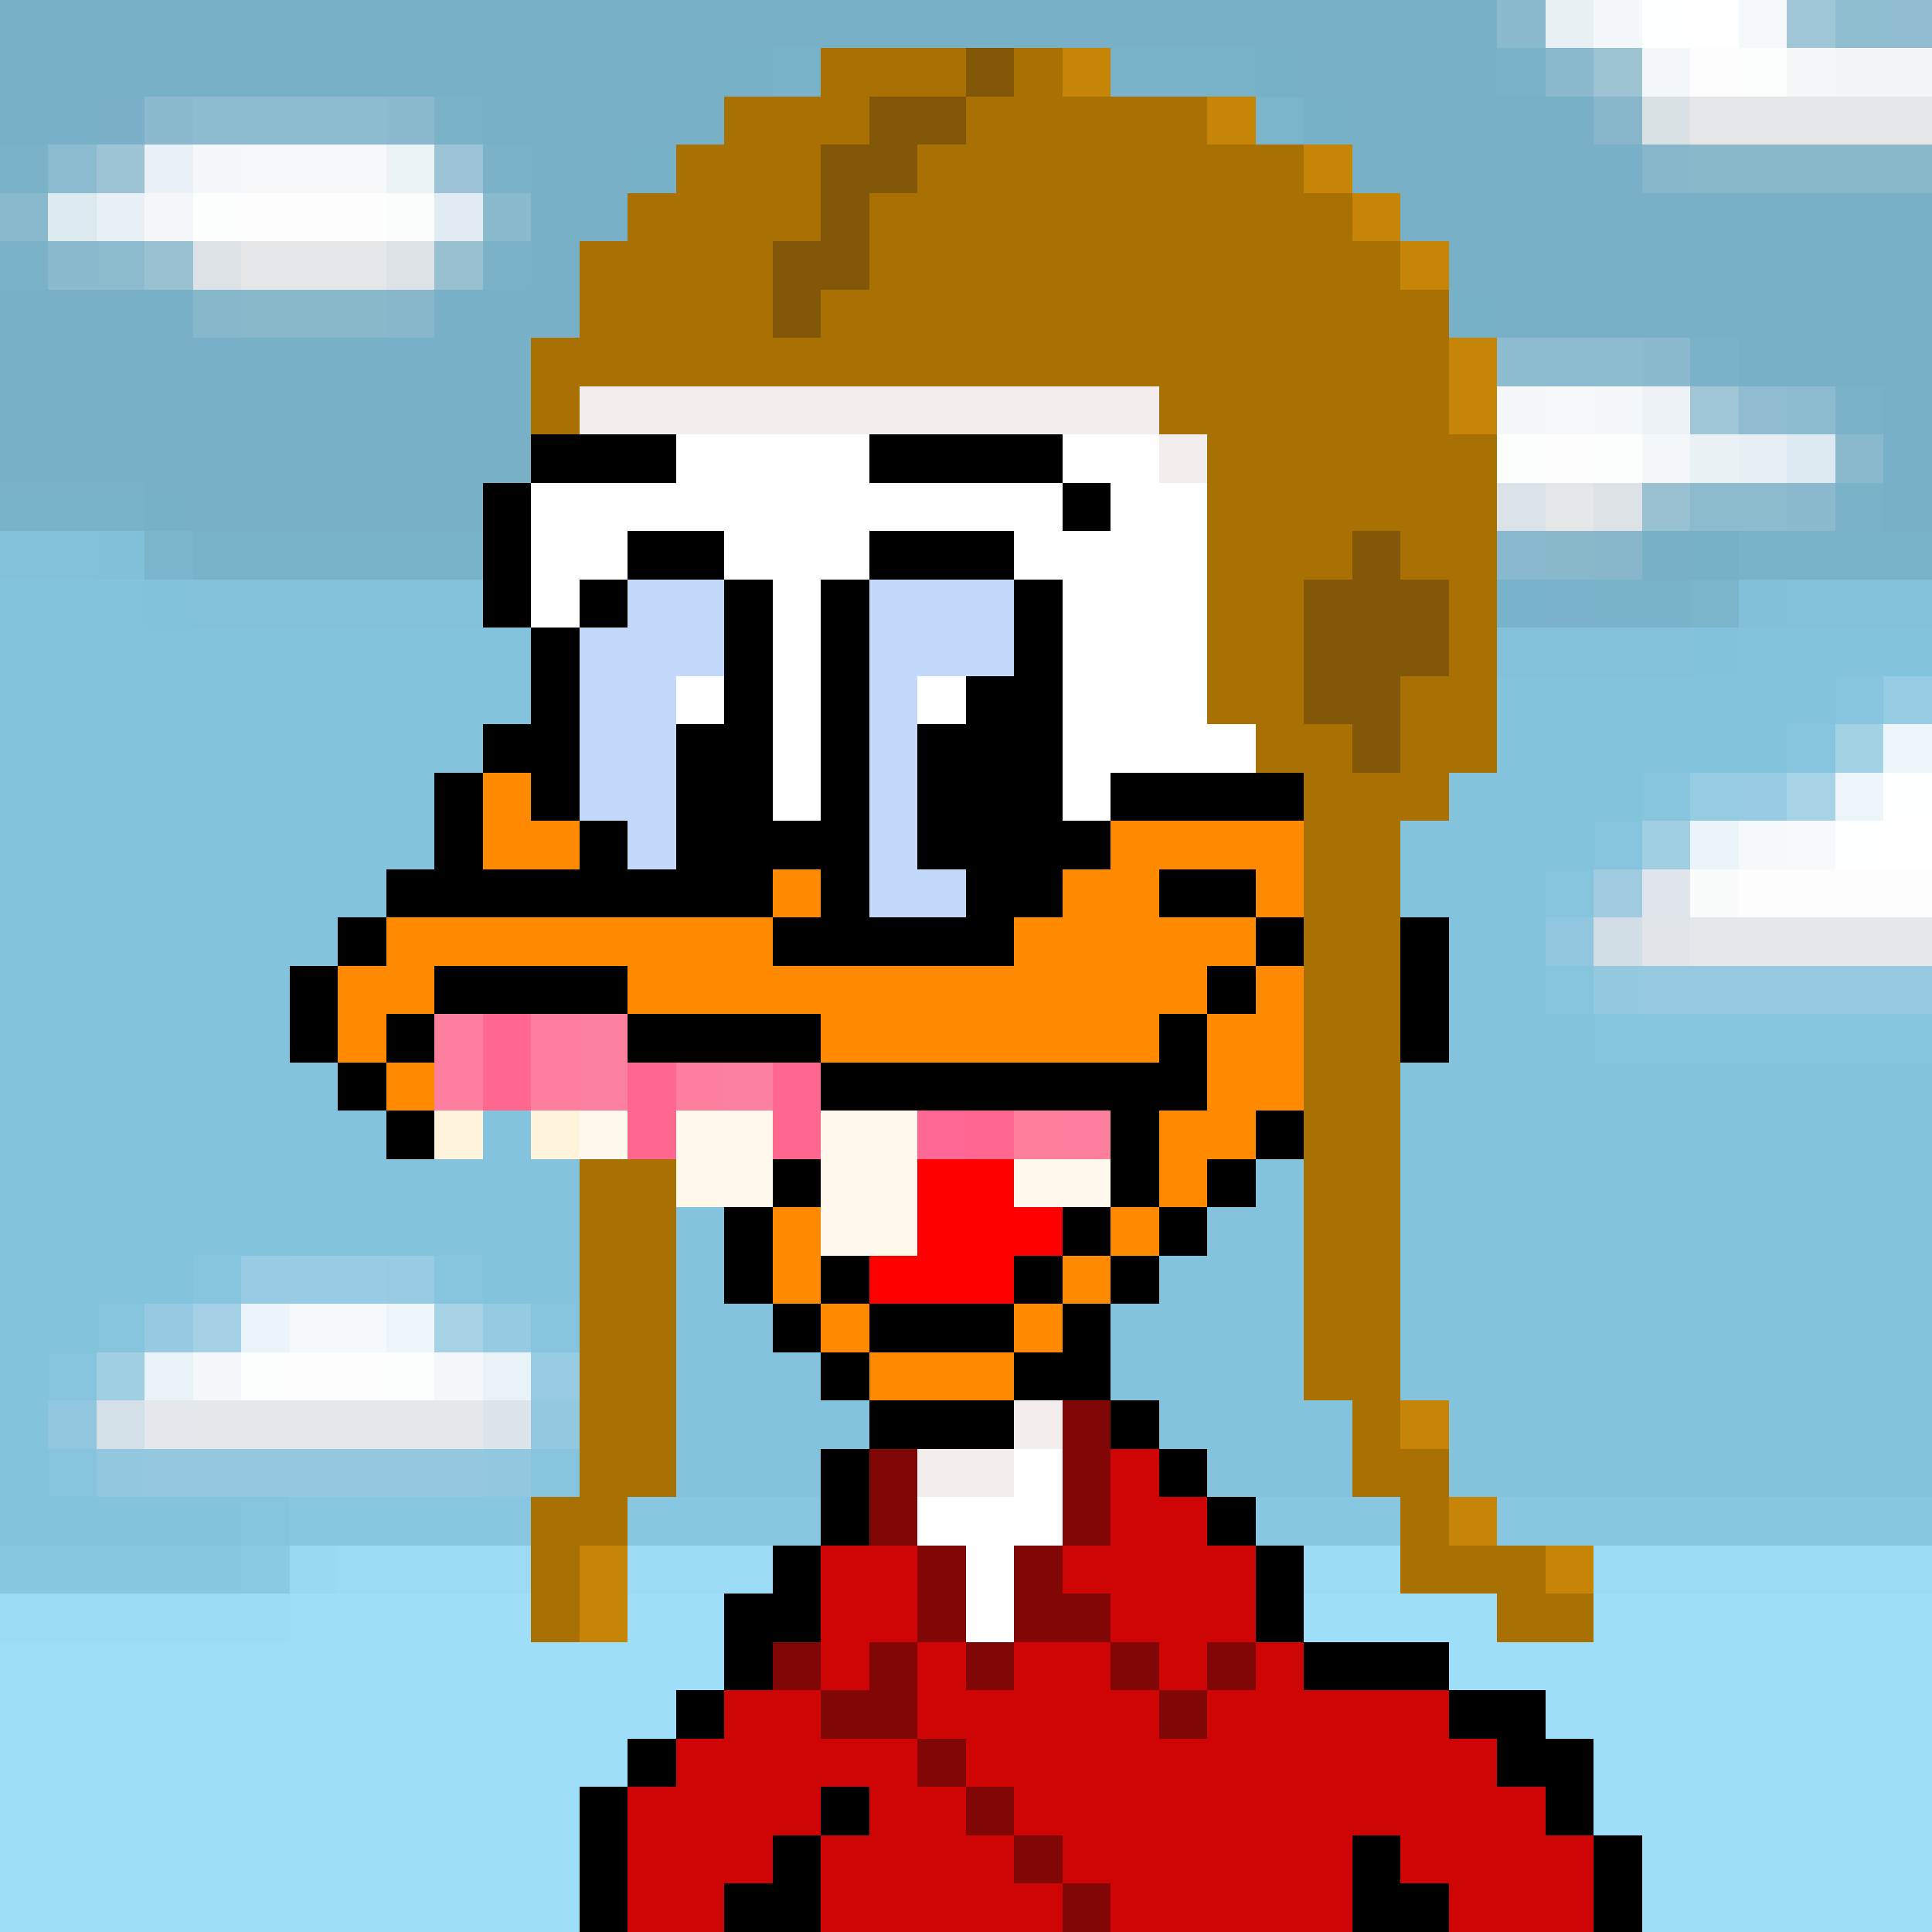 <svg xmlns="http://www.w3.org/2000/svg" viewBox="0 -0.5 40 40" shape-rendering="crispEdges">
<rect x="0" y="-0.5" width="40" height="40" fill="#333333" stroke="none"/>
<path stroke="#77b0c7" d="M0 0h31M0 1h15M27 1h4M0 2h2M10 2h5M28 2h5M11 3h2M28 3h5M11 4h2M29 4h11M11 5h1M30 5h10M0 6h3M10 6h2M31 6h9M0 7h11M36 7h4M0 8h11M39 8h1M0 9h11M39 9h1M4 10h6M39 10h1" />
<path stroke="#8bbace" d="M31 0h1M32 1h1M3 2h1M8 2h1M1 5h1M34 7h1M37 10h1" />
<path stroke="#e8f0f4" d="M32 0h1" />
<path stroke="#f5f8fa" d="M33 0h1M31 8h1M33 8h1" />
<path stroke="#feffff" d="M34 0h1M39 16h1M38 17h1" />
<path stroke="#ffffff" d="M35 0h1M14 9h4M22 9h2M11 10h11M23 10h2M11 11h2M15 11h3M21 11h4M11 12h1M16 12h1M22 12h3M16 13h1M22 13h3M14 14h1M16 14h1M19 14h1M22 14h3M16 15h1M22 15h4M16 16h1M22 16h1M39 17h1M21 30h1M19 31h3M20 32h1M20 33h1" />
<path stroke="#f6f9fb" d="M36 0h1" />
<path stroke="#a0c5d6" d="M37 0h1" />
<path stroke="#8fbed1" d="M38 0h1" />
<path stroke="#8fbcd0" d="M39 0h1M36 8h1" />
<path stroke="#77b1c8" d="M15 1h1M26 1h1M27 2h1M13 3h1M30 6h1M3 10h1M35 11h1" />
<path stroke="#79b3ca" d="M16 1h1M23 1h3M0 10h3M4 11h6M36 11h4M33 12h2" />
<path stroke="#a97104" d="M17 1h3M21 1h1M15 2h3M20 2h5M14 3h3M19 3h8M13 4h4M18 4h10M12 5h4M18 5h11M12 6h4M17 6h13M11 7h19M11 8h1M24 8h6M25 9h6M25 10h6M25 11h3M29 11h2M25 12h2M30 12h1M25 13h2M30 13h1M25 14h2M29 14h2M26 15h2M29 15h2M27 16h3M27 17h2M27 18h2M27 19h2M27 20h2M27 21h2M27 22h2M27 23h2M12 24h2M27 24h2M12 25h2M27 25h2M12 26h2M27 26h2M12 27h2M27 27h2M12 28h2M27 28h2M12 29h2M28 29h1M12 30h2M28 30h2M11 31h2M29 31h1M11 32h1M29 32h3M11 33h1M31 33h2" />
<path stroke="#825808" d="M20 1h1M18 2h2M17 3h2M17 4h1M16 5h2M16 6h1M28 11h1M27 12h3M27 13h3M27 14h2M28 15h1" />
<path stroke="#c78508" d="M22 1h1M25 2h1M27 3h1M28 4h1M29 5h1M30 7h1M30 8h1M29 29h1M30 31h1M12 32h1M32 32h1M12 33h1" />
<path stroke="#7ab2c8" d="M31 1h1M9 2h1M0 3h1M10 3h1M0 5h1M10 5h1M35 7h1M38 8h1M38 10h1" />
<path stroke="#9ec4d4" d="M33 1h1" />
<path stroke="#f3f7f8" d="M34 1h1" />
<path stroke="#fdfdfd" d="M35 1h1M5 4h3M32 9h1M36 18h4M6 28h2" />
<path stroke="#fcfdfd" d="M36 1h1M4 4h1M31 9h1M33 9h1M5 28h1M8 28h1" />
<path stroke="#f4f6f8" d="M37 1h1" />
<path stroke="#f2f5f7" d="M38 1h2" />
<path stroke="#7ab1c8" d="M2 2h1" />
<path stroke="#8dbbcf" d="M4 2h4M31 7h3" />
<path stroke="#7ab5cc" d="M26 2h1M3 11h1M35 12h1" />
<path stroke="#88b7cb" d="M33 2h1M8 6h1M33 11h1" />
<path stroke="#dae1e5" d="M34 2h1" />
<path stroke="#e4e6e8" d="M35 2h5M5 5h3M32 10h1" />
<path stroke="#8bbbcf" d="M1 3h1" />
<path stroke="#9dc4d5" d="M2 3h1" />
<path stroke="#eaf1f6" d="M3 3h1" />
<path stroke="#f4f8fa" d="M4 3h1M4 28h1M9 28h1" />
<path stroke="#f6f8fa" d="M5 3h3M32 8h1" />
<path stroke="#ecf3f6" d="M8 3h1" />
<path stroke="#9dc4d6" d="M9 3h1" />
<path stroke="#79b1c8" d="M33 3h1M3 6h1M9 6h1M34 11h1" />
<path stroke="#87b7cb" d="M34 3h1M4 6h1" />
<path stroke="#8ab8cb" d="M35 3h5M5 6h3M32 11h1" />
<path stroke="#88b9cd" d="M0 4h1" />
<path stroke="#dce9ef" d="M1 4h1" />
<path stroke="#e8f0f5" d="M2 4h1" />
<path stroke="#f3f7f9" d="M3 4h1" />
<path stroke="#fbfcfc" d="M8 4h1" />
<path stroke="#e0ecf1" d="M9 4h1" />
<path stroke="#8abace" d="M10 4h1" />
<path stroke="#8dbbce" d="M2 5h1M35 10h2" />
<path stroke="#99c1d1" d="M3 5h1" />
<path stroke="#dce2e5" d="M4 5h1" />
<path stroke="#dce2e6" d="M8 5h1M33 10h1" />
<path stroke="#98c0d1" d="M9 5h1" />
<path stroke="#f3eded" d="M12 8h12M24 9h1M21 29h1M19 30h2" />
<path stroke="#ecf2f6" d="M34 8h1" />
<path stroke="#9fc5d7" d="M35 8h1" />
<path stroke="#8cbbcf" d="M37 8h1" />
<path stroke="#000000" d="M11 9h3M18 9h4M10 10h1M22 10h1M10 11h1M13 11h2M18 11h3M10 12h1M12 12h1M15 12h1M17 12h1M21 12h1M11 13h1M15 13h1M17 13h1M21 13h1M11 14h1M15 14h1M17 14h1M20 14h2M10 15h2M14 15h2M17 15h1M19 15h3M9 16h1M11 16h1M14 16h2M17 16h1M19 16h3M23 16h4M9 17h1M12 17h1M14 17h4M19 17h4M8 18h8M17 18h1M20 18h2M24 18h2M7 19h1M16 19h5M26 19h1M29 19h1M6 20h1M9 20h4M25 20h1M29 20h1M6 21h1M8 21h1M13 21h4M24 21h1M29 21h1M7 22h1M17 22h8M8 23h1M23 23h1M26 23h1M16 24h1M23 24h1M25 24h1M15 25h1M22 25h1M24 25h1M15 26h1M17 26h1M21 26h1M23 26h1M16 27h1M18 27h3M22 27h1M17 28h1M21 28h2M18 29h3M23 29h1M17 30h1M24 30h1M17 31h1M25 31h1M16 32h1M26 32h1M15 33h2M26 33h1M15 34h1M27 34h3M14 35h1M30 35h2M13 36h1M31 36h2M12 37h1M17 37h1M32 37h1M12 38h1M16 38h1M28 38h1M33 38h1M12 39h1M15 39h2M28 39h2M33 39h1" />
<path stroke="#f3f7fa" d="M34 9h1" />
<path stroke="#e9f1f5" d="M35 9h1" />
<path stroke="#e7eff4" d="M36 9h1" />
<path stroke="#dde9f0" d="M37 9h1" />
<path stroke="#8ab9ce" d="M38 9h1" />
<path stroke="#dce3e8" d="M31 10h1" />
<path stroke="#9ac1d2" d="M34 10h1" />
<path stroke="#83c1db" d="M0 11h2M4 12h6M37 12h3M31 13h4" />
<path stroke="#82c0d9" d="M2 11h1M36 12h1" />
<path stroke="#89b9ce" d="M31 11h1" />
<path stroke="#84c3dd" d="M0 12h3M0 13h11M36 13h4M0 14h11M31 14h7M0 15h10M31 15h6M0 16h9M30 16h4M0 17h9M29 17h4M0 18h8M29 18h3M0 19h7M30 19h2M0 20h6M30 20h2M0 21h6M30 21h3M0 22h7M29 22h11M0 23h8M10 23h1M29 23h11M0 24h12M26 24h1M29 24h11M0 25h12M14 25h1M25 25h2M29 25h11M0 26h4M10 26h2M14 26h1M24 26h3M29 26h11M0 27h2M14 27h2M23 27h4M29 27h11M0 28h1M14 28h3M23 28h4M29 28h11M0 29h1M14 29h4M24 29h4M30 29h10M0 30h1M14 30h3M25 30h3M30 30h10M0 31h5" />
<path stroke="#83c2dc" d="M3 12h1M35 13h1" />
<path stroke="#c3d9f9" d="M13 12h2M18 12h3M12 13h3M18 13h3M12 14h2M18 14h1M12 15h2M18 15h1M12 16h2M18 16h1M13 17h1M18 17h1M18 18h2" />
<path stroke="#79b3cb" d="M31 12h1" />
<path stroke="#79b2ca" d="M32 12h1" />
<path stroke="#87c5de" d="M38 14h1M37 15h1M34 16h1" />
<path stroke="#96cce3" d="M39 14h1" />
<path stroke="#a4d2e5" d="M38 15h1" />
<path stroke="#ecf5fa" d="M39 15h1" />
<path stroke="#ff8a00" d="M10 16h1M10 17h2M23 17h4M16 18h1M22 18h2M26 18h1M8 19h8M21 19h5M7 20h2M13 20h12M26 20h1M7 21h1M17 21h7M25 21h2M8 22h1M25 22h2M24 23h2M24 24h1M16 25h1M23 25h1M16 26h1M22 26h1M17 27h1M21 27h1M18 28h3" />
<path stroke="#96cce2" d="M35 16h1" />
<path stroke="#98cce4" d="M36 16h1M6 26h2" />
<path stroke="#a6d3e6" d="M37 16h1" />
<path stroke="#edf5fa" d="M38 16h1M8 27h1" />
<path stroke="#86c4de" d="M33 17h1M32 18h1M32 20h1M2 27h1M11 27h1M1 28h1M1 30h1M11 30h1" />
<path stroke="#a0cfe3" d="M34 17h1" />
<path stroke="#ebf4f9" d="M35 17h1" />
<path stroke="#f5f9fc" d="M36 17h1M6 27h2" />
<path stroke="#f7fafd" d="M37 17h1" />
<path stroke="#9ecbe0" d="M33 18h1" />
<path stroke="#dfe5ea" d="M34 18h1" />
<path stroke="#fafbfb" d="M35 18h1" />
<path stroke="#90c7df" d="M32 19h1M1 29h1" />
<path stroke="#d1dee6" d="M33 19h1" />
<path stroke="#e1e5e9" d="M34 19h1" />
<path stroke="#e5e8eb" d="M35 19h5M4 29h6" />
<path stroke="#92c9df" d="M33 20h1" />
<path stroke="#94c9df" d="M34 20h6" />
<path stroke="#fc809d" d="M9 21h1M11 21h1M9 22h1M11 22h1M14 22h1M22 23h1" />
<path stroke="#ff678e" d="M10 21h1M10 22h1M13 22h1M16 22h1M13 23h1M16 23h1" />
<path stroke="#fc809f" d="M12 21h1M12 22h1M15 22h1" />
<path stroke="#84c4dd" d="M33 21h7" />
<path stroke="#fff3dc" d="M9 23h1M11 23h1" />
<path stroke="#fff9ed" d="M12 23h1M14 23h2M17 23h2M14 24h2M17 24h2M21 24h2M17 25h2" />
<path stroke="#ff6795" d="M19 23h1" />
<path stroke="#ff6791" d="M20 23h1" />
<path stroke="#fc809a" d="M21 23h1" />
<path stroke="#ff0000" d="M19 24h2M19 25h3M18 26h3" />
<path stroke="#87c4de" d="M4 26h1M9 26h1" />
<path stroke="#96cbe3" d="M5 26h1M8 26h1" />
<path stroke="#95cae2" d="M3 27h1" />
<path stroke="#a4d1e6" d="M4 27h1" />
<path stroke="#ebf4fa" d="M5 27h1" />
<path stroke="#a6d2e6" d="M9 27h1" />
<path stroke="#95cbe2" d="M10 27h1" />
<path stroke="#a0cee2" d="M2 28h1" />
<path stroke="#e9f2f6" d="M3 28h1M10 28h1" />
<path stroke="#96cbe1" d="M11 28h1" />
<path stroke="#d3dfe7" d="M2 29h1" />
<path stroke="#e4e7eb" d="M3 29h1" />
<path stroke="#dce4ea" d="M10 29h1" />
<path stroke="#93c9df" d="M11 29h1" />
<path stroke="#810707" d="M22 29h1M18 30h1M22 30h1M18 31h1M22 31h1M19 32h1M21 32h1M19 33h1M21 33h2M16 34h1M18 34h1M20 34h1M23 34h1M25 34h1M17 35h2M24 35h1M19 36h1M20 37h1M21 38h1M22 39h1" />
<path stroke="#92c8df" d="M2 30h1M10 30h1" />
<path stroke="#94c8df" d="M3 30h7" />
<path stroke="#cf0404" d="M23 30h1M23 31h2M17 32h2M22 32h4M17 33h2M23 33h3M17 34h1M19 34h1M21 34h2M24 34h1M26 34h1M15 35h2M19 35h5M25 35h5M14 36h5M20 36h11M13 37h4M18 37h2M21 37h11M13 38h3M17 38h4M22 38h6M29 38h4M13 39h2M17 39h5M23 39h5M30 39h3" />
<path stroke="#84c4de" d="M5 31h1" />
<path stroke="#87c7e1" d="M6 31h5M13 31h4M26 31h3M31 31h9M0 32h5" />
<path stroke="#89cae4" d="M5 32h1" />
<path stroke="#99d9f3" d="M6 32h1" />
<path stroke="#9bdbf6" d="M7 32h4M13 32h3M27 32h2M33 32h7M0 33h5" />
<path stroke="#9bdcf7" d="M5 33h1" />
<path stroke="#9edef8" d="M6 33h5M13 33h2M27 33h4M33 33h7M0 34h15M30 34h10M0 35h14M32 35h8M0 36h13M33 36h7M0 37h12M33 37h7M0 38h12M34 38h6M0 39h12M34 39h6" />
</svg>